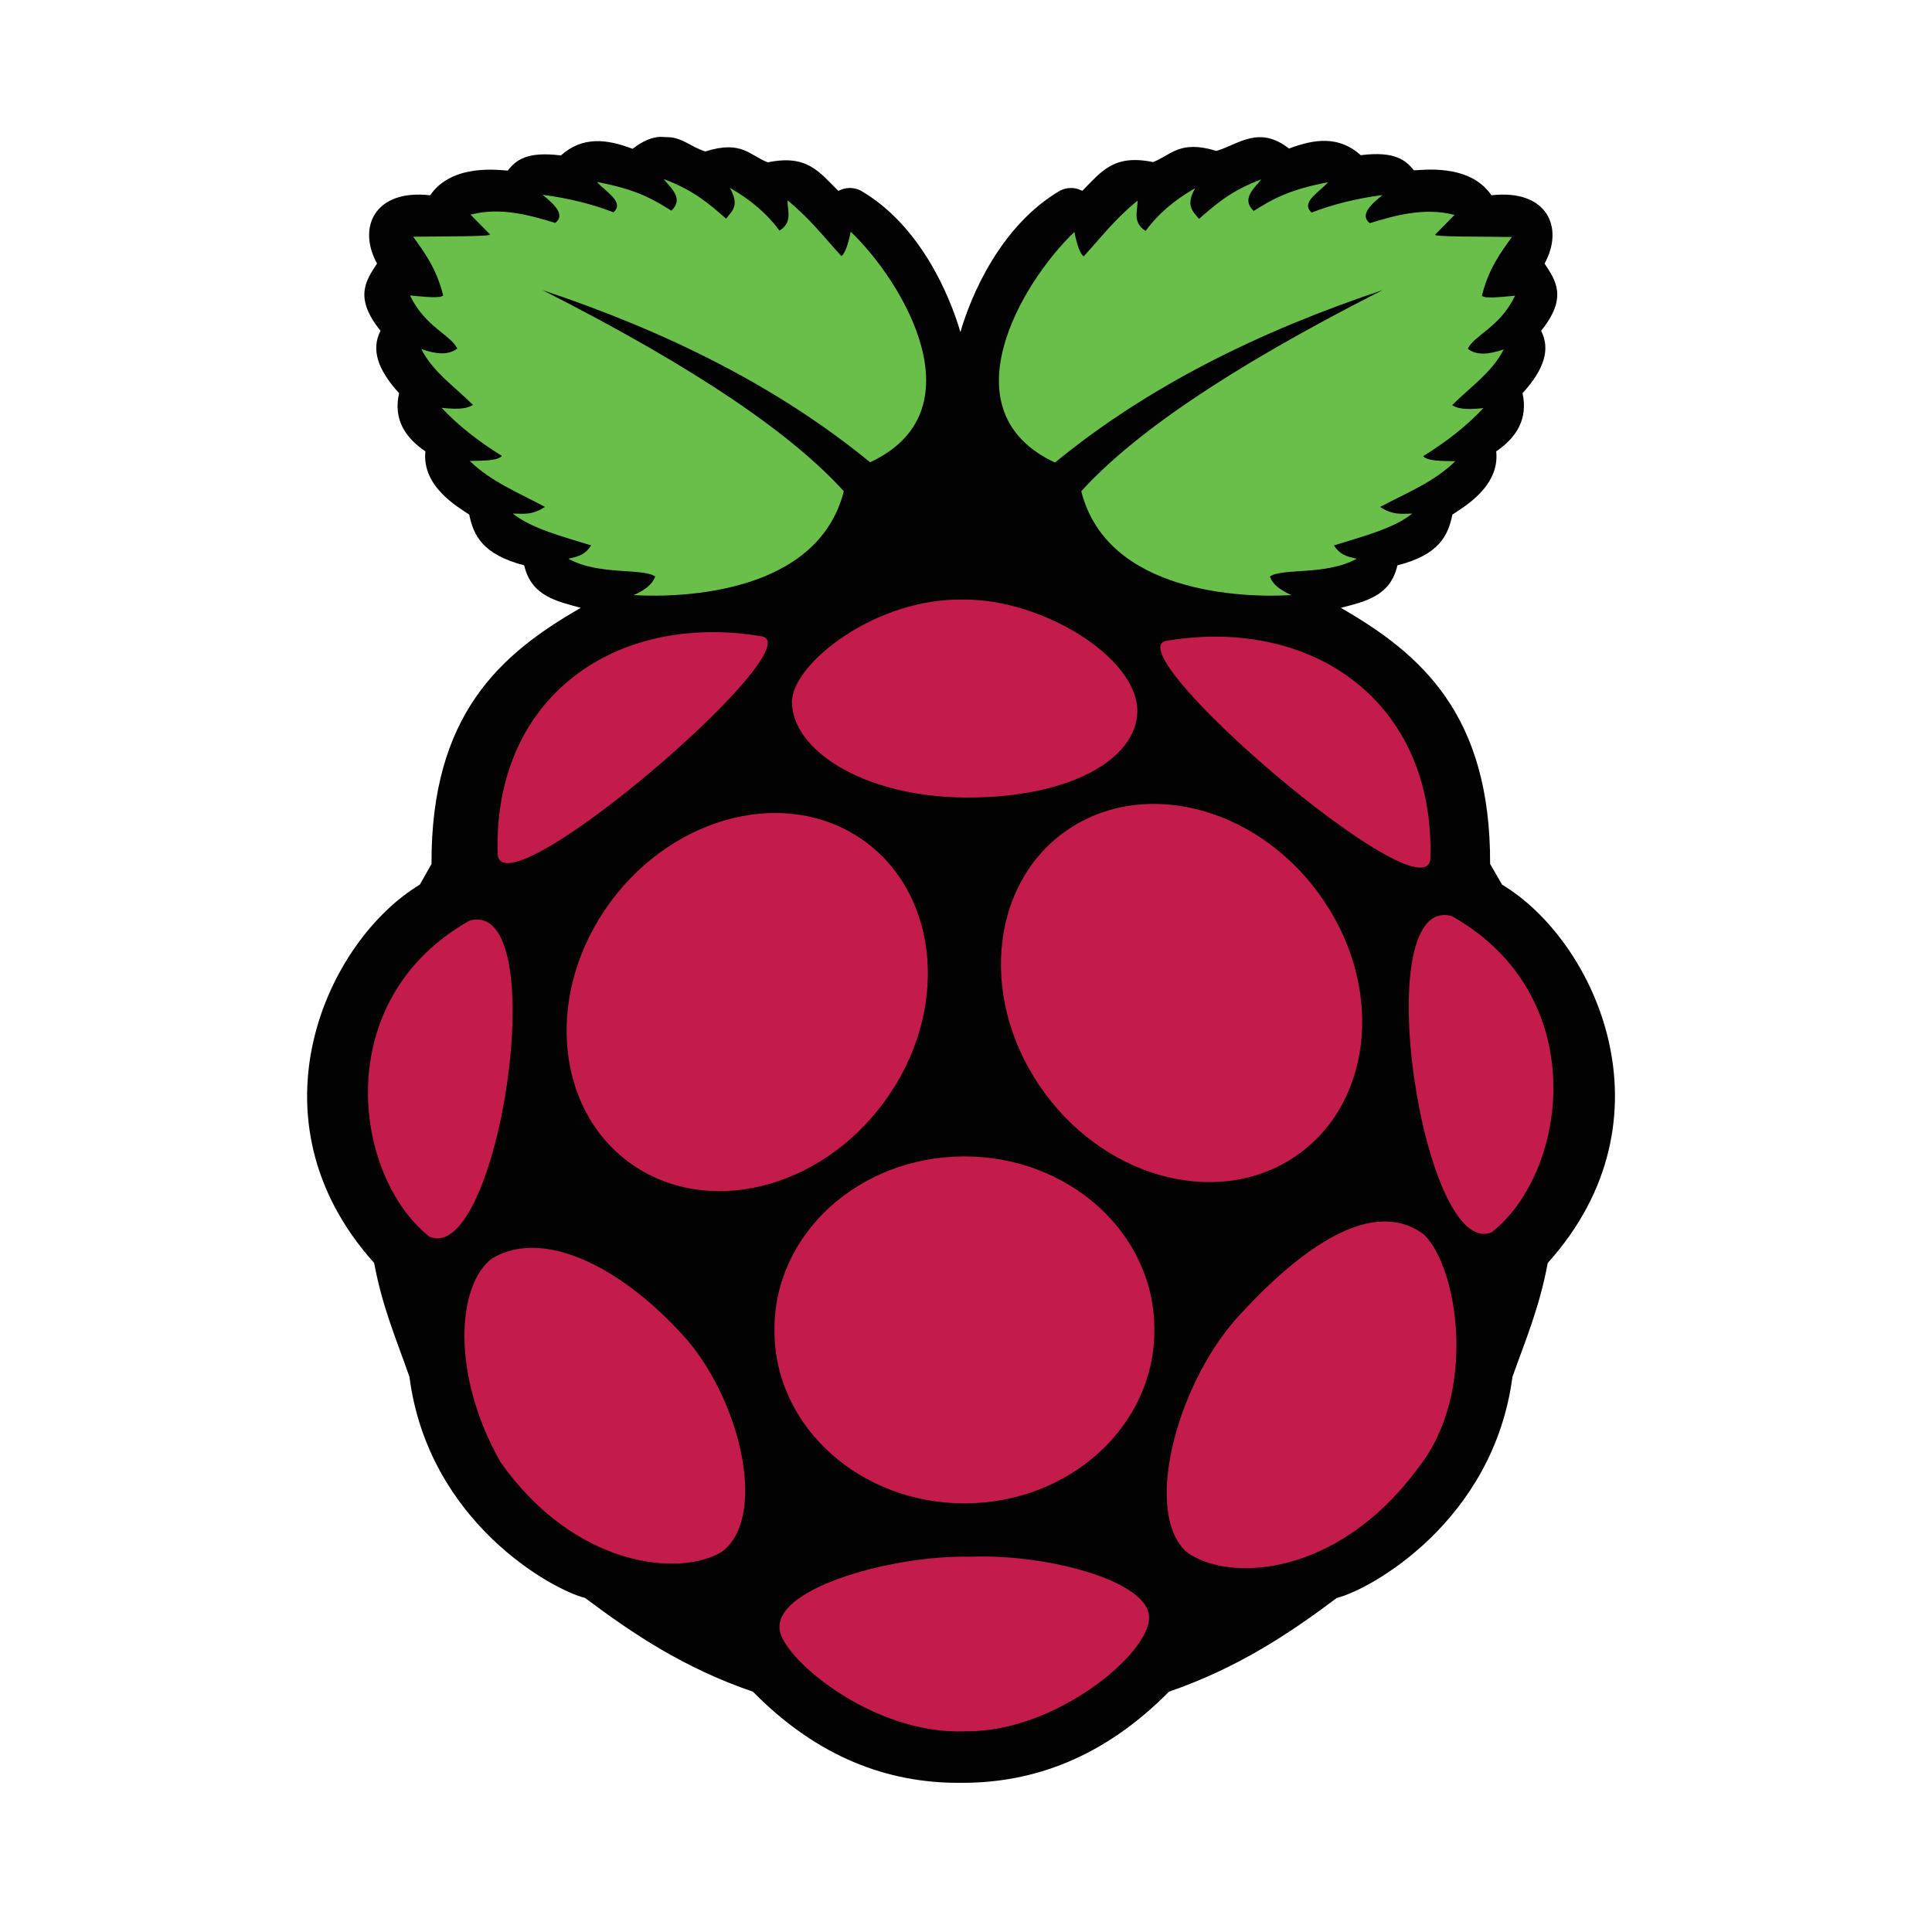 <?xml version="1.0" encoding="UTF-8" standalone="no"?>
<!DOCTYPE svg PUBLIC "-//W3C//DTD SVG 1.1//EN" "http://www.w3.org/Graphics/SVG/1.1/DTD/svg11.dtd">
<svg width="100%" height="100%" viewBox="0 0 24 24" version="1.1" xmlns="http://www.w3.org/2000/svg" xmlns:xlink="http://www.w3.org/1999/xlink" xml:space="preserve" xmlns:serif="http://www.serif.com/" style="fill-rule:evenodd;clip-rule:evenodd;stroke-linejoin:round;stroke-miterlimit:2;">
    <g transform="matrix(0.033,0,0,0.033,3.806,1.7)">
        <g>
            <path d="M133.3,0C130.1,0.1 126.7,1.5 122.8,4.5C113.3,0.9 104.1,-0.4 95.8,7C83.1,5.4 78.9,8.7 75.8,12.7C73,12.6 54.9,9.8 46.6,22C25.7,19.6 19.1,34.1 26.6,47.7C22.3,54.2 17.9,60.6 27.9,73C24.4,79.9 26.6,87.4 34.9,96.5C32.7,106.2 37,113.1 44.8,118.4C43.4,131.7 57.2,139.4 61.3,142.2C62.9,149.9 66.2,157.2 82,161.3C84.6,172.8 94.1,174.8 103.3,177.3C72.9,194.7 46.9,217.6 47.1,273.7L42.7,281.5C7.9,302.4 -23.4,369.4 25.5,423.9C28.7,441 34.1,453.2 38.8,466.8C45.9,521.4 92.6,547 104.9,550C122.9,563.5 142.1,576.4 168.1,585.3C192.6,610.2 219.1,619.7 245.8,619.6L247,619.6C273.7,619.6 300.2,610.1 324.7,585.3C350.7,576.3 369.9,563.5 387.9,550C400.2,547 446.8,521.4 454,466.8C458.8,453.2 464.1,441 467.3,423.9C516.3,369.4 485,302.4 450.1,281.5L445.6,273.7C445.8,217.6 419.7,194.7 389.4,177.3C398.6,174.9 408.1,172.9 410.7,161.3C426.5,157.3 429.8,150 431.4,142.2C435.5,139.4 449.3,131.7 447.9,118.4C455.6,113.1 459.9,106.2 457.8,96.5C466.1,87.4 468.3,79.9 464.8,73C474.8,60.6 470.4,54.2 466.1,47.7C473.6,34.1 467,19.6 446.1,22C437.8,9.8 419.7,12.6 416.9,12.6C413.8,8.7 409.6,5.3 396.9,6.9C388.7,-0.5 379.4,0.8 369.9,4.4C358.6,-4.4 351.1,2.7 342.6,5.3C328.6,1 325.4,7 318.7,9.5C303.8,6.4 299.2,13.2 292.1,20.3L291.6,20.1C289.1,18.9 286.3,19 283.8,20.2C261.3,33.3 250.1,59.9 246.2,73.5C242.2,59.8 231.1,33.2 208.6,20.2L208.2,20C205.7,18.9 202.8,19 200.4,20.3L200.3,20.4C193.1,13.3 188.6,6.5 173.7,9.6C167,7.1 163.9,1.1 150.2,5.5C144.6,3.8 141.3,-0.1 135.2,0.1L133.3,0Z" style="fill:rgb(2,2,3);fill-rule:nonzero;"/>
        </g>
        <path d="M88.9,57.7C148.6,88 183.3,112.5 202.3,133.4C192.6,171.8 141.8,173.6 123.2,172.5C127,170.8 130.2,168.7 131.3,165.5C126.6,162.2 110.1,165.2 98.6,158.8C103,157.9 105.1,157 107.2,153.8C96.3,150.4 84.6,147.4 77.7,141.8C81.4,141.8 84.9,142.6 89.8,139.3C80,134 69.6,129.9 61.5,122C66.5,121.9 72,122 73.6,120.1C64.7,114.6 57.1,108.6 50.9,102C58,102.8 60.9,102.1 62.7,100.9C55.9,94.1 47.4,88.3 43.3,79.9C48.5,81.7 53.3,82.4 56.8,79.7C54.5,74.6 44.7,71.6 39,59.7C44.5,60.2 50.4,60.9 51.5,59.7C48.9,49.4 44.5,43.6 40.2,37.6C52,37.4 69.9,37.6 69.1,36.7L61.8,29.3C73.3,26.2 85.1,29.8 93.7,32.4C97.5,29.4 93.6,25.6 88.9,21.8C98.7,23.1 107.6,25.3 115.6,28.4C119.9,24.6 112.8,20.8 109.4,17C124.6,19.8 131,23.8 137.4,27.8C142,23.4 137.7,19.7 134.5,15.9C145.9,20.1 151.8,25.4 158,30.8C160.1,28 163.3,26 159.4,19.2C167.5,23.8 173.6,29.2 178.1,35.3C183.1,32.2 181.1,27.8 181.1,23.9C189.5,30.7 194.9,37.8 201.4,44.9C202.7,44 203.9,40.7 204.9,35.7C225,54.9 253.4,103.3 212.2,122.5C177.3,93.9 135.4,73.2 88.9,57.7Z" style="fill:rgb(106,191,75);fill-rule:nonzero;"/>
        <path d="M405.1,57.7C345.4,88 310.7,112.5 291.7,133.4C301.4,171.8 352.2,173.6 370.8,172.5C367,170.8 363.8,168.7 362.7,165.5C367.4,162.2 383.9,165.2 395.4,158.8C391,157.9 388.9,157 386.8,153.8C397.7,150.4 409.4,147.4 416.3,141.8C412.6,141.8 409.1,142.6 404.2,139.3C414,134.1 424.4,130 432.5,122.1C427.5,122 422,122.1 420.4,120.2C429.3,114.7 436.9,108.7 443.1,102.1C436,102.9 433.1,102.2 431.3,101C438.1,94.2 446.6,88.4 450.7,80C445.5,81.8 440.7,82.5 437.2,79.8C439.5,74.7 449.3,71.7 455,59.8C449.5,60.3 443.6,61 442.5,59.8C445.1,49.5 449.5,43.7 453.8,37.7C442,37.5 424.1,37.7 424.9,36.8L432.2,29.4C420.7,26.3 408.8,29.9 400.3,32.5C396.5,29.5 400.4,25.7 405.1,21.9C395.3,23.2 386.4,25.4 378.4,28.5C374.1,24.7 381.2,20.9 384.6,17.1C369.4,19.9 363,23.9 356.6,27.9C352,23.5 356.3,19.8 359.5,16C348.1,20.2 342.2,25.5 336,30.9C333.9,28.1 330.7,26.1 334.6,19.3C326.5,23.9 320.4,29.3 315.9,35.4C310.9,32.3 312.9,27.9 312.9,24C304.5,30.8 299.1,37.9 292.6,45C291.3,44.1 290.1,40.8 289.1,35.8C269,55 240.6,103.4 281.8,122.6C316.8,93.9 358.7,73.2 405.1,57.7Z" style="fill:rgb(106,191,75);fill-rule:nonzero;"/>
        <g>
            <path d="M319.2,449.1C319.4,485 287.6,514.2 248.1,514.4C208.6,514.6 176.4,485.7 176.2,449.8L176.2,449.1C176,413.2 207.8,384 247.3,383.8C286.8,383.6 319,412.5 319.2,448.4L319.2,449.1Z" style="fill:rgb(195,28,74);fill-rule:nonzero;"/>
            <g>
                <path d="M207.7,263.5C237.3,282.6 242.7,326 219.6,360.3C196.6,394.6 153.9,407 124.2,387.9C94.6,368.8 89.2,325.4 112.3,291.1C135.4,256.8 178.1,244.4 207.7,263.5Z" style="fill:rgb(195,28,74);fill-rule:nonzero;"/>
                <path d="M287.7,260.1C258.1,279.2 252.7,322.6 275.8,356.9C298.8,391.2 341.5,403.6 371.2,384.5C400.8,365.4 406.2,322 383.1,287.7C360,253.3 317.3,241 287.7,260.1Z" style="fill:rgb(195,28,74);fill-rule:nonzero;"/>
            </g>
            <g>
                <path d="M61.5,295C93.5,286.6 72.3,425.3 46.3,414C17.6,391.3 8.4,324.8 61.5,295Z" style="fill:rgb(195,28,74);fill-rule:nonzero;"/>
                <path d="M431.1,293.3C399.1,284.9 420.3,423.6 446.3,412.3C475,389.5 484.2,323.1 431.1,293.3Z" style="fill:rgb(195,28,74);fill-rule:nonzero;"/>
            </g>
            <path d="M323.8,189.7C379,180.5 424.9,212.8 423.1,271.8C421.3,294.4 303.5,193.1 323.8,189.7Z" style="fill:rgb(195,28,74);fill-rule:nonzero;"/>
            <path d="M171.3,188C116.1,178.8 70.2,211.1 72,270.1C73.9,292.7 191.7,191.3 171.3,188Z" style="fill:rgb(195,28,74);fill-rule:nonzero;"/>
            <path d="M247.4,174.2C214.5,173.4 182.8,198.3 182.8,212.7C182.7,230.3 208.8,248.3 247.7,248.7C287.3,249 312.6,234.3 312.8,216.2C312.8,195.7 276.6,173.9 247.4,174.2Z" style="fill:rgb(195,28,74);fill-rule:nonzero;"/>
            <path d="M249.9,534.5C278.6,533.3 317.2,543.6 317.2,557.3C317.7,570.6 282.2,600.7 248,600.2C212.5,601.7 177.7,571.5 178.1,561.1C177.6,545.8 221.4,533.8 249.9,534.5Z" style="fill:rgb(195,28,74);fill-rule:nonzero;"/>
            <g>
                <path d="M143.6,453.2C164,477.5 173.4,520.1 156.3,532.7C140.2,542.3 100.9,538.3 73.1,498.9C54.3,465.8 56.7,432.1 69.9,422.2C89.7,410.3 120.1,426.3 143.6,453.2Z" style="fill:rgb(195,28,74);fill-rule:nonzero;"/>
                <path d="M349.5,445.5C327.4,471 315.1,517.6 331.2,532.6C346.6,544.2 388.1,542.6 418.7,500.8C440.9,472.7 433.5,425.8 420.8,413.3C401.9,398.9 374.8,417.3 349.5,445.5Z" style="fill:rgb(195,28,74);fill-rule:nonzero;"/>
            </g>
        </g>
    </g>
</svg>
